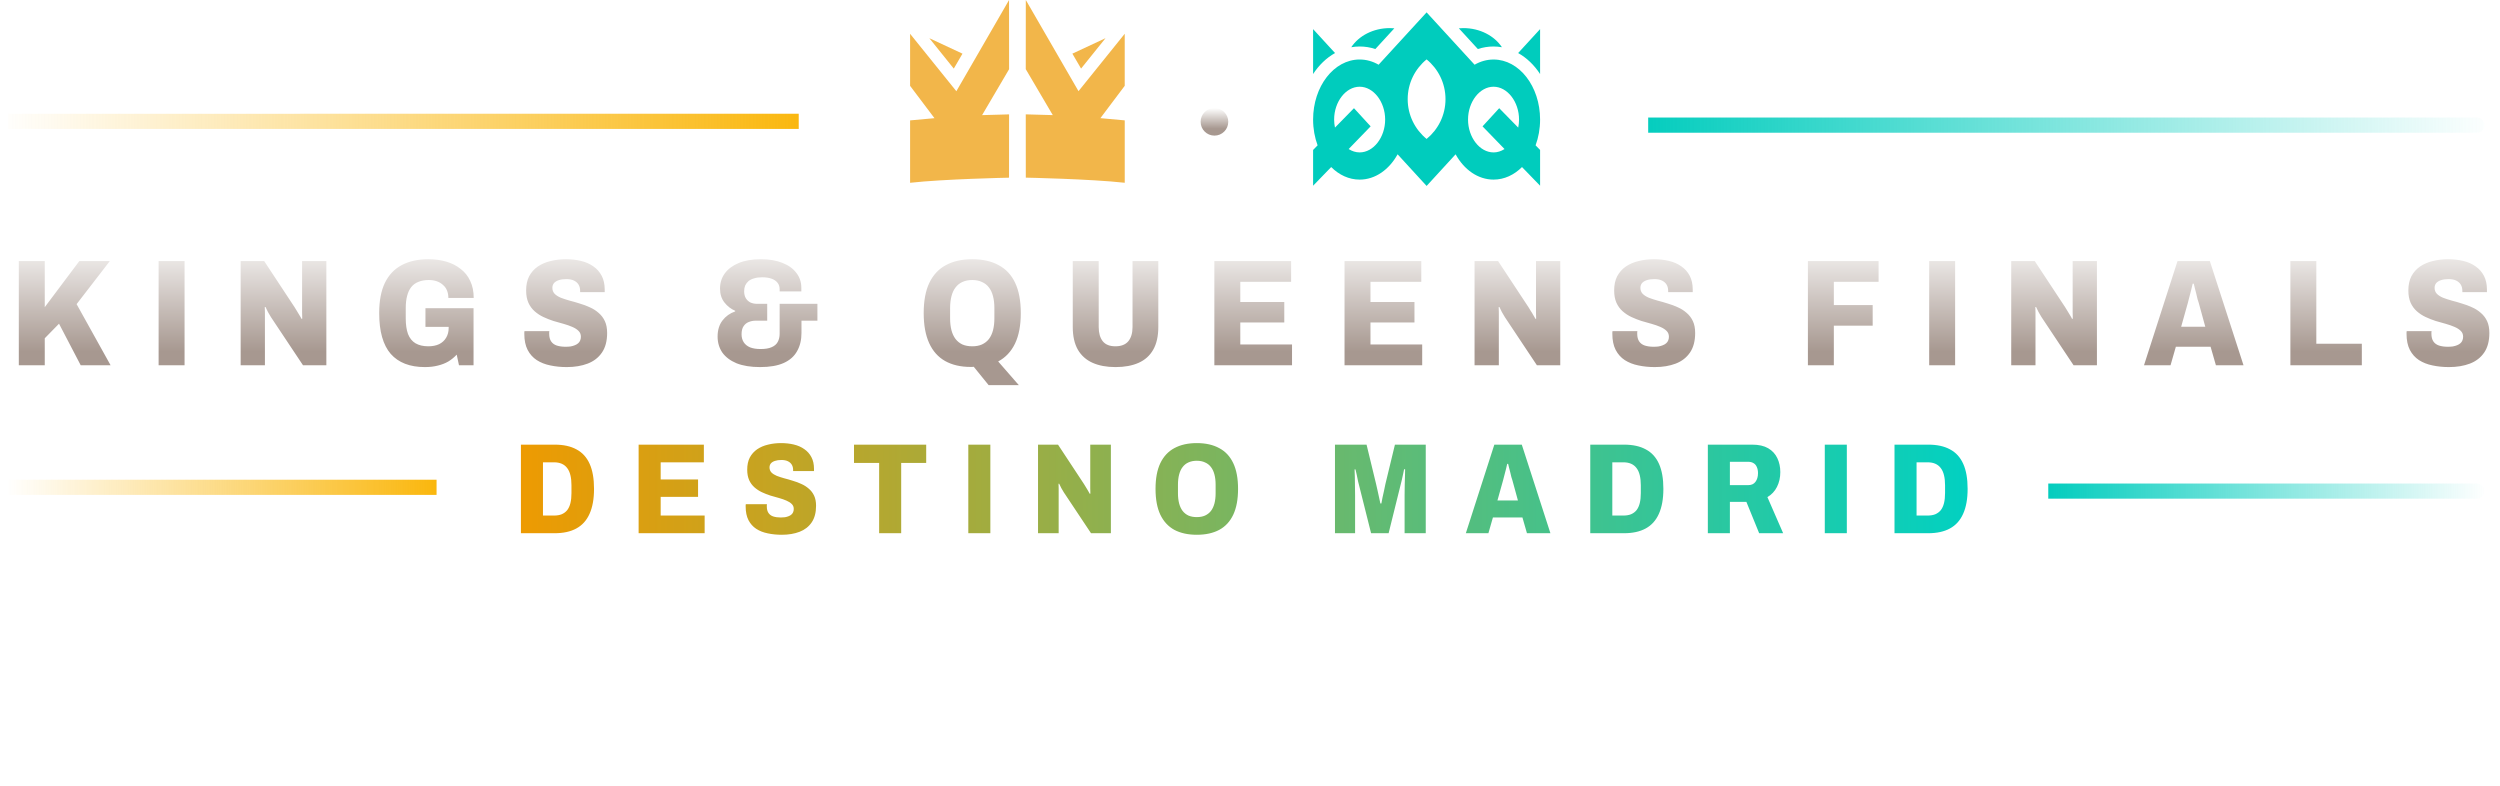 <svg width="280" height="88" viewBox="0 0 280 88" fill="none" xmlns="http://www.w3.org/2000/svg">
  <g filter="url(#filter0_d_1_18)">
    <path
      d="M58.343 59.721V49.8H62.127C63.109 49.8 63.922 49.978 64.567 50.334C65.222 50.681 65.713 51.22 66.04 51.952C66.368 52.674 66.531 53.608 66.531 54.753C66.531 55.88 66.363 56.813 66.026 57.555C65.699 58.286 65.208 58.83 64.553 59.187C63.908 59.543 63.094 59.721 62.112 59.721H58.343ZM60.813 57.742H62.04C62.377 57.742 62.666 57.694 62.907 57.598C63.157 57.492 63.364 57.338 63.528 57.136C63.691 56.924 63.812 56.659 63.889 56.342C63.966 56.024 64.004 55.653 64.004 55.23V54.349C64.004 53.925 63.966 53.555 63.889 53.237C63.812 52.91 63.691 52.64 63.528 52.428C63.364 52.207 63.157 52.043 62.907 51.937C62.666 51.831 62.377 51.778 62.04 51.778H60.813V57.742ZM71.526 59.721V49.8H78.833V51.778H73.996V53.699H78.183V55.648H73.996V57.742H78.92V59.721H71.526ZM87.558 59.894C87 59.894 86.475 59.841 85.984 59.735C85.502 59.639 85.074 59.471 84.699 59.23C84.333 58.989 84.044 58.667 83.832 58.262C83.62 57.848 83.514 57.338 83.514 56.732C83.514 56.693 83.514 56.65 83.514 56.602C83.514 56.553 83.519 56.51 83.529 56.472H85.897C85.897 56.51 85.892 56.553 85.883 56.602C85.883 56.64 85.883 56.679 85.883 56.717C85.883 57.025 85.945 57.271 86.071 57.454C86.196 57.636 86.374 57.767 86.605 57.843C86.846 57.92 87.125 57.959 87.442 57.959C87.616 57.959 87.775 57.949 87.919 57.93C88.073 57.901 88.208 57.863 88.323 57.815C88.448 57.767 88.554 57.704 88.641 57.627C88.728 57.55 88.79 57.463 88.829 57.367C88.877 57.261 88.901 57.141 88.901 57.006C88.901 56.775 88.824 56.587 88.67 56.443C88.525 56.298 88.328 56.173 88.078 56.067C87.837 55.961 87.563 55.865 87.255 55.779C86.947 55.692 86.624 55.6 86.287 55.504C85.96 55.398 85.642 55.273 85.334 55.129C85.026 54.984 84.747 54.801 84.496 54.58C84.246 54.358 84.049 54.089 83.904 53.771C83.76 53.444 83.688 53.054 83.688 52.602C83.688 52.072 83.784 51.62 83.977 51.244C84.179 50.868 84.453 50.56 84.8 50.32C85.156 50.079 85.56 49.906 86.013 49.8C86.475 49.684 86.961 49.627 87.471 49.627C87.982 49.627 88.458 49.68 88.901 49.785C89.353 49.891 89.748 50.065 90.085 50.305C90.422 50.536 90.687 50.835 90.879 51.201C91.072 51.566 91.168 52.005 91.168 52.515V52.76H88.829V52.63C88.829 52.409 88.781 52.216 88.684 52.053C88.588 51.889 88.444 51.759 88.251 51.663C88.059 51.566 87.813 51.518 87.515 51.518C87.236 51.518 86.995 51.552 86.793 51.62C86.59 51.687 86.436 51.783 86.331 51.908C86.234 52.033 86.186 52.183 86.186 52.356C86.186 52.577 86.258 52.765 86.403 52.919C86.547 53.064 86.745 53.189 86.995 53.295C87.245 53.391 87.524 53.482 87.832 53.569C88.14 53.646 88.458 53.737 88.785 53.843C89.122 53.94 89.445 54.06 89.753 54.204C90.061 54.339 90.34 54.517 90.591 54.739C90.841 54.95 91.038 55.21 91.183 55.519C91.327 55.827 91.399 56.202 91.399 56.645C91.399 57.406 91.236 58.026 90.908 58.508C90.581 58.989 90.129 59.34 89.551 59.562C88.973 59.783 88.309 59.894 87.558 59.894ZM98.464 59.721V51.85H95.648V49.8H103.734V51.85H100.933V59.721H98.464ZM108.45 59.721V49.8H110.919V59.721H108.45ZM116.259 59.721V49.8H118.498L121.4 54.204C121.448 54.291 121.516 54.402 121.603 54.536C121.689 54.662 121.771 54.797 121.848 54.941C121.935 55.076 122.002 55.196 122.05 55.302L122.122 55.288C122.113 55.085 122.108 54.888 122.108 54.695C122.108 54.503 122.108 54.339 122.108 54.204V49.8H124.419V59.721H122.195L119.148 55.143C119.051 54.989 118.955 54.825 118.859 54.652C118.772 54.469 118.695 54.31 118.628 54.175H118.555C118.565 54.339 118.57 54.508 118.57 54.681C118.57 54.854 118.57 55.008 118.57 55.143V59.721H116.259ZM134.041 59.894C133.059 59.894 132.221 59.711 131.528 59.345C130.844 58.97 130.32 58.402 129.954 57.641C129.598 56.881 129.42 55.918 129.42 54.753C129.42 53.588 129.598 52.63 129.954 51.879C130.32 51.119 130.844 50.556 131.528 50.19C132.221 49.814 133.059 49.627 134.041 49.627C135.032 49.627 135.87 49.814 136.553 50.19C137.247 50.556 137.771 51.119 138.127 51.879C138.484 52.63 138.662 53.588 138.662 54.753C138.662 55.918 138.484 56.881 138.127 57.641C137.771 58.402 137.247 58.97 136.553 59.345C135.87 59.711 135.032 59.894 134.041 59.894ZM134.041 57.916C134.397 57.916 134.705 57.858 134.965 57.742C135.234 57.617 135.456 57.444 135.629 57.222C135.802 56.992 135.932 56.712 136.019 56.385C136.106 56.048 136.149 55.673 136.149 55.259V54.277C136.149 53.853 136.106 53.477 136.019 53.15C135.932 52.813 135.802 52.534 135.629 52.313C135.456 52.082 135.234 51.908 134.965 51.793C134.705 51.668 134.397 51.605 134.041 51.605C133.684 51.605 133.372 51.668 133.102 51.793C132.842 51.908 132.625 52.082 132.452 52.313C132.279 52.534 132.149 52.813 132.062 53.15C131.976 53.477 131.932 53.853 131.932 54.277V55.259C131.932 55.673 131.976 56.048 132.062 56.385C132.149 56.712 132.279 56.992 132.452 57.222C132.625 57.444 132.842 57.617 133.102 57.742C133.372 57.858 133.684 57.916 134.041 57.916ZM149.517 59.721V49.8H153.055L154.124 54.219C154.162 54.383 154.211 54.594 154.268 54.854C154.326 55.105 154.384 55.369 154.442 55.648C154.499 55.918 154.552 56.163 154.6 56.385H154.716C154.745 56.212 154.783 56.005 154.832 55.764C154.889 55.514 154.947 55.254 155.005 54.984C155.063 54.715 155.116 54.459 155.164 54.219L156.232 49.8H159.684V59.721H157.315V55.446C157.315 55.061 157.32 54.676 157.33 54.291C157.339 53.906 157.349 53.559 157.359 53.251C157.368 52.943 157.373 52.712 157.373 52.558H157.258C157.238 52.693 157.2 52.881 157.142 53.121C157.094 53.352 157.041 53.593 156.983 53.843C156.925 54.084 156.873 54.296 156.824 54.479L155.525 59.721H153.561L152.247 54.479C152.208 54.315 152.16 54.123 152.102 53.901C152.054 53.67 152.006 53.434 151.958 53.194C151.91 52.953 151.862 52.746 151.813 52.573H151.712C151.722 52.804 151.732 53.083 151.741 53.41C151.751 53.737 151.756 54.079 151.756 54.435C151.765 54.792 151.77 55.129 151.77 55.446V59.721H149.517ZM164.174 59.721L167.365 49.8H170.441L173.647 59.721H171.019L170.513 57.959H167.206L166.701 59.721H164.174ZM167.712 56.053H170.008L169.387 53.786C169.358 53.689 169.32 53.569 169.272 53.425C169.233 53.271 169.195 53.107 169.156 52.934C169.117 52.76 169.074 52.592 169.026 52.428C168.988 52.255 168.949 52.096 168.911 51.952H168.809C168.771 52.135 168.723 52.337 168.665 52.558C168.607 52.78 168.549 53.001 168.492 53.222C168.444 53.434 168.395 53.622 168.347 53.786L167.712 56.053ZM178.11 59.721V49.8H181.893C182.875 49.8 183.689 49.978 184.334 50.334C184.989 50.681 185.48 51.22 185.807 51.952C186.134 52.674 186.298 53.608 186.298 54.753C186.298 55.88 186.129 56.813 185.792 57.555C185.465 58.286 184.974 58.83 184.32 59.187C183.674 59.543 182.861 59.721 181.879 59.721H178.11ZM180.579 57.742H181.807C182.144 57.742 182.433 57.694 182.673 57.598C182.924 57.492 183.131 57.338 183.294 57.136C183.458 56.924 183.578 56.659 183.655 56.342C183.732 56.024 183.771 55.653 183.771 55.23V54.349C183.771 53.925 183.732 53.555 183.655 53.237C183.578 52.91 183.458 52.64 183.294 52.428C183.131 52.207 182.924 52.043 182.673 51.937C182.433 51.831 182.144 51.778 181.807 51.778H180.579V57.742ZM191.278 59.721V49.8H196.246C196.978 49.8 197.574 49.935 198.037 50.204C198.499 50.474 198.84 50.844 199.062 51.316C199.283 51.778 199.394 52.298 199.394 52.876C199.394 53.492 199.269 54.045 199.019 54.536C198.778 55.018 198.422 55.398 197.95 55.677L199.712 59.721H197.026L195.596 56.212H193.748V59.721H191.278ZM193.748 54.334H195.813C196.159 54.334 196.424 54.214 196.607 53.973C196.799 53.723 196.896 53.396 196.896 52.991C196.896 52.722 196.852 52.496 196.766 52.313C196.689 52.12 196.568 51.976 196.405 51.879C196.241 51.773 196.039 51.721 195.798 51.721H193.748V54.334ZM204.376 59.721V49.8H206.845V59.721H204.376ZM212.185 59.721V49.8H215.969C216.951 49.8 217.764 49.978 218.409 50.334C219.064 50.681 219.555 51.22 219.882 51.952C220.21 52.674 220.373 53.608 220.373 54.753C220.373 55.88 220.205 56.813 219.868 57.555C219.541 58.286 219.05 58.83 218.395 59.187C217.75 59.543 216.936 59.721 215.954 59.721H212.185ZM214.655 57.742H215.882C216.219 57.742 216.508 57.694 216.749 57.598C216.999 57.492 217.206 57.338 217.37 57.136C217.533 56.924 217.654 56.659 217.731 56.342C217.808 56.024 217.846 55.653 217.846 55.23V54.349C217.846 53.925 217.808 53.555 217.731 53.237C217.654 52.91 217.533 52.64 217.37 52.428C217.206 52.207 216.999 52.043 216.749 51.937C216.508 51.831 216.219 51.778 215.882 51.778H214.655V57.742Z"
      fill="url(#paint0_linear_1_18)" />
  </g>
  <path
    d="M2.107 40.909V29.237H5.013V34.402L8.886 29.237H12.301L8.58 34.062L12.386 40.909H9.039L6.61 36.254L5.013 37.885V40.909H2.107ZM17.765 40.909V29.237H20.671V40.909H17.765ZM26.953 40.909V29.237H29.586L33.001 34.419C33.058 34.521 33.137 34.651 33.239 34.809C33.341 34.957 33.437 35.115 33.528 35.285C33.63 35.444 33.709 35.585 33.766 35.71L33.851 35.693C33.839 35.455 33.834 35.223 33.834 34.996C33.834 34.77 33.834 34.577 33.834 34.419V29.237H36.552V40.909H33.936L30.351 35.523C30.238 35.342 30.124 35.149 30.011 34.945C29.909 34.73 29.819 34.543 29.739 34.385H29.654C29.666 34.577 29.671 34.776 29.671 34.979C29.671 35.183 29.671 35.364 29.671 35.523V40.909H26.953ZM47.583 41.113C45.907 41.113 44.633 40.62 43.761 39.635C42.9 38.638 42.47 37.114 42.47 35.064C42.47 33.705 42.679 32.584 43.098 31.701C43.529 30.806 44.157 30.137 44.984 29.696C45.811 29.254 46.807 29.033 47.974 29.033C48.71 29.033 49.384 29.124 49.996 29.305C50.607 29.486 51.14 29.758 51.593 30.12C52.057 30.472 52.414 30.919 52.663 31.463C52.924 32.006 53.054 32.641 53.054 33.365H50.217C50.217 33.06 50.166 32.782 50.064 32.533C49.962 32.284 49.809 32.074 49.605 31.904C49.413 31.723 49.18 31.587 48.908 31.497C48.648 31.406 48.353 31.361 48.025 31.361C47.583 31.361 47.198 31.429 46.87 31.565C46.541 31.689 46.27 31.887 46.054 32.159C45.85 32.42 45.697 32.748 45.596 33.145C45.494 33.53 45.443 33.983 45.443 34.504V35.659C45.443 36.361 45.528 36.944 45.697 37.409C45.879 37.873 46.156 38.219 46.53 38.445C46.915 38.672 47.397 38.785 47.974 38.785C48.438 38.785 48.841 38.706 49.18 38.547C49.52 38.377 49.781 38.139 49.962 37.834C50.154 37.517 50.251 37.148 50.251 36.729V36.61H47.651V34.521H53.037V40.909H51.406L51.151 39.719C50.879 40.014 50.568 40.269 50.217 40.484C49.866 40.688 49.475 40.841 49.044 40.943C48.614 41.056 48.127 41.113 47.583 41.113ZM63.48 41.113C62.823 41.113 62.206 41.05 61.628 40.926C61.062 40.812 60.558 40.614 60.116 40.331C59.686 40.048 59.346 39.669 59.097 39.193C58.847 38.706 58.723 38.105 58.723 37.392C58.723 37.347 58.723 37.296 58.723 37.239C58.723 37.182 58.729 37.131 58.74 37.086H61.526C61.526 37.131 61.52 37.182 61.509 37.239C61.509 37.284 61.509 37.33 61.509 37.375C61.509 37.737 61.583 38.026 61.73 38.241C61.877 38.457 62.087 38.609 62.359 38.7C62.642 38.791 62.97 38.836 63.344 38.836C63.548 38.836 63.735 38.825 63.905 38.802C64.086 38.768 64.244 38.723 64.38 38.666C64.528 38.609 64.652 38.536 64.754 38.445C64.856 38.355 64.93 38.253 64.975 38.139C65.032 38.015 65.06 37.873 65.06 37.715C65.06 37.443 64.969 37.222 64.788 37.052C64.618 36.882 64.386 36.735 64.091 36.61C63.808 36.486 63.486 36.373 63.123 36.271C62.761 36.169 62.381 36.061 61.985 35.948C61.6 35.823 61.226 35.676 60.864 35.506C60.501 35.336 60.173 35.121 59.878 34.861C59.584 34.6 59.352 34.283 59.182 33.909C59.012 33.524 58.927 33.065 58.927 32.533C58.927 31.91 59.04 31.378 59.267 30.936C59.504 30.494 59.827 30.132 60.235 29.849C60.654 29.566 61.13 29.362 61.662 29.237C62.206 29.101 62.778 29.033 63.378 29.033C63.978 29.033 64.539 29.096 65.06 29.22C65.592 29.345 66.057 29.549 66.453 29.832C66.849 30.104 67.161 30.455 67.387 30.885C67.614 31.315 67.727 31.831 67.727 32.431V32.72H64.975V32.567C64.975 32.306 64.918 32.08 64.805 31.887C64.692 31.695 64.522 31.542 64.295 31.429C64.069 31.315 63.78 31.259 63.429 31.259C63.1 31.259 62.817 31.298 62.58 31.378C62.342 31.457 62.16 31.57 62.036 31.718C61.922 31.865 61.866 32.04 61.866 32.244C61.866 32.505 61.951 32.725 62.121 32.907C62.291 33.077 62.523 33.224 62.817 33.349C63.112 33.462 63.44 33.569 63.803 33.671C64.165 33.762 64.539 33.87 64.924 33.994C65.32 34.107 65.7 34.249 66.062 34.419C66.425 34.577 66.753 34.787 67.048 35.047C67.342 35.297 67.574 35.602 67.744 35.965C67.914 36.327 67.999 36.769 67.999 37.29C67.999 38.185 67.806 38.915 67.421 39.482C67.036 40.048 66.504 40.461 65.824 40.722C65.145 40.982 64.363 41.113 63.48 41.113ZM85.128 41.113C84.086 41.113 83.208 40.971 82.495 40.688C81.793 40.393 81.26 39.991 80.898 39.482C80.547 38.961 80.371 38.366 80.371 37.698C80.371 36.973 80.552 36.373 80.915 35.897C81.277 35.421 81.753 35.081 82.342 34.877V34.809C81.866 34.606 81.464 34.294 81.136 33.875C80.807 33.456 80.643 32.935 80.643 32.312C80.643 31.678 80.819 31.117 81.17 30.63C81.532 30.132 82.053 29.741 82.733 29.458C83.412 29.175 84.239 29.033 85.213 29.033C86.153 29.033 86.957 29.169 87.626 29.441C88.305 29.701 88.826 30.075 89.189 30.562C89.562 31.038 89.749 31.593 89.749 32.227V32.635H87.32V32.397C87.32 32.103 87.24 31.859 87.082 31.666C86.923 31.463 86.697 31.31 86.402 31.208C86.119 31.106 85.768 31.055 85.349 31.055C85.009 31.055 84.715 31.095 84.466 31.174C84.216 31.242 84.007 31.344 83.837 31.48C83.678 31.616 83.554 31.78 83.463 31.972C83.384 32.165 83.344 32.38 83.344 32.618C83.344 32.924 83.406 33.184 83.531 33.399C83.656 33.603 83.826 33.762 84.041 33.875C84.267 33.977 84.516 34.028 84.788 34.028H85.927V35.914H84.635C84.364 35.914 84.103 35.965 83.854 36.067C83.616 36.157 83.424 36.316 83.276 36.542C83.129 36.758 83.055 37.058 83.055 37.443C83.055 37.783 83.135 38.077 83.293 38.326C83.452 38.575 83.69 38.768 84.007 38.904C84.324 39.029 84.72 39.091 85.196 39.091C85.706 39.091 86.114 39.023 86.419 38.887C86.736 38.751 86.963 38.559 87.099 38.309C87.246 38.049 87.32 37.743 87.32 37.392V34.028H91.55V35.914H89.766V37.29C89.766 38.072 89.602 38.751 89.273 39.329C88.956 39.906 88.458 40.348 87.778 40.654C87.099 40.96 86.215 41.113 85.128 41.113ZM110.726 43.134L109.061 41.079C109.004 41.09 108.942 41.096 108.874 41.096C108.817 41.096 108.761 41.096 108.704 41.096C107.594 41.096 106.643 40.875 105.85 40.433C105.068 39.991 104.474 39.323 104.066 38.428C103.658 37.533 103.454 36.412 103.454 35.064C103.454 33.694 103.664 32.567 104.083 31.683C104.513 30.789 105.131 30.126 105.935 29.696C106.75 29.254 107.736 29.033 108.891 29.033C110.058 29.033 111.043 29.254 111.847 29.696C112.663 30.126 113.28 30.789 113.699 31.683C114.118 32.567 114.328 33.694 114.328 35.064C114.328 36.446 114.112 37.584 113.682 38.479C113.252 39.374 112.623 40.042 111.796 40.484L114.107 43.134H110.726ZM108.891 38.785C109.31 38.785 109.672 38.717 109.978 38.581C110.295 38.434 110.556 38.23 110.76 37.969C110.964 37.698 111.117 37.369 111.219 36.984C111.32 36.588 111.371 36.146 111.371 35.659V34.504C111.371 34.005 111.32 33.564 111.219 33.179C111.117 32.782 110.964 32.454 110.76 32.193C110.556 31.921 110.295 31.718 109.978 31.582C109.672 31.434 109.31 31.361 108.891 31.361C108.472 31.361 108.104 31.434 107.787 31.582C107.481 31.718 107.226 31.921 107.022 32.193C106.818 32.454 106.665 32.782 106.563 33.179C106.462 33.564 106.411 34.005 106.411 34.504V35.659C106.411 36.146 106.462 36.588 106.563 36.984C106.665 37.369 106.818 37.698 107.022 37.969C107.226 38.23 107.481 38.434 107.787 38.581C108.104 38.717 108.472 38.785 108.891 38.785ZM124.94 41.113C123.944 41.113 123.089 40.954 122.375 40.637C121.662 40.32 121.112 39.833 120.727 39.176C120.342 38.508 120.149 37.652 120.149 36.61V29.237H123.055V36.627C123.055 37.307 123.208 37.839 123.513 38.224C123.819 38.598 124.289 38.785 124.923 38.785C125.569 38.785 126.05 38.598 126.368 38.224C126.685 37.839 126.843 37.307 126.843 36.627V29.237H129.731V36.61C129.731 37.652 129.539 38.508 129.154 39.176C128.78 39.833 128.236 40.32 127.523 40.637C126.809 40.954 125.948 41.113 124.94 41.113ZM136.008 40.909V29.237H144.605V31.565H138.913V33.824H143.84V36.118H138.913V38.581H144.707V40.909H136.008ZM150.588 40.909V29.237H159.184V31.565H153.493V33.824H158.42V36.118H153.493V38.581H159.286V40.909H150.588ZM165.15 40.909V29.237H167.784L171.199 34.419C171.255 34.521 171.335 34.651 171.436 34.809C171.538 34.957 171.635 35.115 171.725 35.285C171.827 35.444 171.906 35.585 171.963 35.71L172.048 35.693C172.037 35.455 172.031 35.223 172.031 34.996C172.031 34.77 172.031 34.577 172.031 34.419V29.237H174.749V40.909H172.133L168.548 35.523C168.435 35.342 168.322 35.149 168.208 34.945C168.107 34.73 168.016 34.543 167.937 34.385H167.852C167.863 34.577 167.869 34.776 167.869 34.979C167.869 35.183 167.869 35.364 167.869 35.523V40.909H165.15ZM185.339 41.113C184.682 41.113 184.065 41.05 183.487 40.926C182.921 40.812 182.417 40.614 181.975 40.331C181.545 40.048 181.205 39.669 180.956 39.193C180.707 38.706 180.582 38.105 180.582 37.392C180.582 37.347 180.582 37.296 180.582 37.239C180.582 37.182 180.588 37.131 180.599 37.086H183.385C183.385 37.131 183.38 37.182 183.368 37.239C183.368 37.284 183.368 37.33 183.368 37.375C183.368 37.737 183.442 38.026 183.589 38.241C183.736 38.457 183.946 38.609 184.218 38.7C184.501 38.791 184.829 38.836 185.203 38.836C185.407 38.836 185.594 38.825 185.764 38.802C185.945 38.768 186.104 38.723 186.239 38.666C186.387 38.609 186.511 38.536 186.613 38.445C186.715 38.355 186.789 38.253 186.834 38.139C186.891 38.015 186.919 37.873 186.919 37.715C186.919 37.443 186.828 37.222 186.647 37.052C186.477 36.882 186.245 36.735 185.951 36.61C185.667 36.486 185.345 36.373 184.982 36.271C184.62 36.169 184.24 36.061 183.844 35.948C183.459 35.823 183.085 35.676 182.723 35.506C182.36 35.336 182.032 35.121 181.737 34.861C181.443 34.6 181.211 34.283 181.041 33.909C180.871 33.524 180.786 33.065 180.786 32.533C180.786 31.91 180.899 31.378 181.126 30.936C181.364 30.494 181.686 30.132 182.094 29.849C182.513 29.566 182.989 29.362 183.521 29.237C184.065 29.101 184.637 29.033 185.237 29.033C185.837 29.033 186.398 29.096 186.919 29.22C187.451 29.345 187.916 29.549 188.312 29.832C188.709 30.104 189.02 30.455 189.247 30.885C189.473 31.315 189.586 31.831 189.586 32.431V32.72H186.834V32.567C186.834 32.306 186.777 32.08 186.664 31.887C186.551 31.695 186.381 31.542 186.155 31.429C185.928 31.315 185.639 31.259 185.288 31.259C184.96 31.259 184.676 31.298 184.439 31.378C184.201 31.457 184.02 31.57 183.895 31.718C183.782 31.865 183.725 32.04 183.725 32.244C183.725 32.505 183.81 32.725 183.98 32.907C184.15 33.077 184.382 33.224 184.676 33.349C184.971 33.462 185.299 33.569 185.662 33.671C186.024 33.762 186.398 33.87 186.783 33.994C187.18 34.107 187.559 34.249 187.921 34.419C188.284 34.577 188.612 34.787 188.907 35.047C189.201 35.297 189.433 35.602 189.603 35.965C189.773 36.327 189.858 36.769 189.858 37.29C189.858 38.185 189.666 38.915 189.281 39.482C188.895 40.048 188.363 40.461 187.684 40.722C187.004 40.982 186.222 41.113 185.339 41.113ZM202.485 40.909V29.237H210.402V31.565H205.39V34.164H209.74V36.474H205.39V40.909H202.485ZM216.069 40.909V29.237H218.974V40.909H216.069ZM225.257 40.909V29.237H227.89L231.305 34.419C231.362 34.521 231.441 34.651 231.543 34.809C231.645 34.957 231.741 35.115 231.832 35.285C231.934 35.444 232.013 35.585 232.069 35.71L232.154 35.693C232.143 35.455 232.137 35.223 232.137 34.996C232.137 34.77 232.137 34.577 232.137 34.419V29.237H234.856V40.909H232.239L228.655 35.523C228.541 35.342 228.428 35.149 228.315 34.945C228.213 34.73 228.122 34.543 228.043 34.385H227.958C227.969 34.577 227.975 34.776 227.975 34.979C227.975 35.183 227.975 35.364 227.975 35.523V40.909H225.257ZM240.128 40.909L243.882 29.237H247.501L251.273 40.909H248.181L247.586 38.836H243.695L243.101 40.909H240.128ZM244.29 36.593H246.991L246.261 33.926C246.227 33.813 246.182 33.671 246.125 33.501C246.08 33.32 246.034 33.128 245.989 32.924C245.944 32.72 245.893 32.522 245.836 32.329C245.791 32.125 245.745 31.938 245.7 31.768H245.581C245.536 31.984 245.479 32.221 245.411 32.482C245.343 32.742 245.275 33.003 245.207 33.264C245.151 33.513 245.094 33.733 245.038 33.926L244.29 36.593ZM256.523 40.909V29.237H259.428V38.496H264.525V40.909H256.523ZM274.289 41.113C273.632 41.113 273.015 41.05 272.437 40.926C271.871 40.812 271.367 40.614 270.925 40.331C270.495 40.048 270.155 39.669 269.906 39.193C269.657 38.706 269.532 38.105 269.532 37.392C269.532 37.347 269.532 37.296 269.532 37.239C269.532 37.182 269.538 37.131 269.549 37.086H272.336C272.336 37.131 272.33 37.182 272.319 37.239C272.319 37.284 272.319 37.33 272.319 37.375C272.319 37.737 272.392 38.026 272.539 38.241C272.687 38.457 272.896 38.609 273.168 38.7C273.451 38.791 273.78 38.836 274.153 38.836C274.357 38.836 274.544 38.825 274.714 38.802C274.895 38.768 275.054 38.723 275.19 38.666C275.337 38.609 275.462 38.536 275.564 38.445C275.665 38.355 275.739 38.253 275.784 38.139C275.841 38.015 275.869 37.873 275.869 37.715C275.869 37.443 275.779 37.222 275.597 37.052C275.428 36.882 275.195 36.735 274.901 36.61C274.618 36.486 274.295 36.373 273.933 36.271C273.57 36.169 273.191 36.061 272.794 35.948C272.409 35.823 272.035 35.676 271.673 35.506C271.311 35.336 270.982 35.121 270.688 34.861C270.393 34.6 270.161 34.283 269.991 33.909C269.821 33.524 269.736 33.065 269.736 32.533C269.736 31.91 269.849 31.378 270.076 30.936C270.314 30.494 270.637 30.132 271.044 29.849C271.463 29.566 271.939 29.362 272.471 29.237C273.015 29.101 273.587 29.033 274.187 29.033C274.788 29.033 275.348 29.096 275.869 29.22C276.402 29.345 276.866 29.549 277.262 29.832C277.659 30.104 277.97 30.455 278.197 30.885C278.423 31.315 278.537 31.831 278.537 32.431V32.72H275.784V32.567C275.784 32.306 275.728 32.08 275.614 31.887C275.501 31.695 275.331 31.542 275.105 31.429C274.878 31.315 274.589 31.259 274.238 31.259C273.91 31.259 273.627 31.298 273.389 31.378C273.151 31.457 272.97 31.57 272.845 31.718C272.732 31.865 272.675 32.04 272.675 32.244C272.675 32.505 272.76 32.725 272.93 32.907C273.1 33.077 273.332 33.224 273.627 33.349C273.921 33.462 274.25 33.569 274.612 33.671C274.975 33.762 275.348 33.87 275.733 33.994C276.13 34.107 276.509 34.249 276.872 34.419C277.234 34.577 277.563 34.787 277.857 35.047C278.152 35.297 278.384 35.602 278.554 35.965C278.724 36.327 278.808 36.769 278.808 37.29C278.808 38.185 278.616 38.915 278.231 39.482C277.846 40.048 277.313 40.461 276.634 40.722C275.954 40.982 275.173 41.113 274.289 41.113Z"
    fill="url(#paint1_linear_1_18)" />
  <path d="M1.75 54.578L48.046 54.578" stroke="url(#paint2_linear_1_18)" stroke-width="1.699"
    stroke-linecap="square" />
  <path
    d="M277.401 55.852C277.87 55.852 278.251 55.472 278.251 55.003C278.251 54.534 277.87 54.154 277.401 54.154V55.852ZM230.256 54.154H229.406V55.852H230.256V54.154ZM277.401 54.154L230.256 54.154V55.852L277.401 55.852V54.154Z"
    fill="url(#paint3_linear_1_18)" />
  <path d="M1.75 13.592L88.608 13.591" stroke="url(#paint4_linear_1_18)" stroke-width="1.699"
    stroke-linecap="square" />
  <path
    d="M277.401 14.866C277.87 14.866 278.251 14.486 278.251 14.016C278.251 13.547 277.87 13.167 277.401 13.167V14.866ZM185.447 13.167H184.597V14.866H185.447V13.167ZM277.401 13.167L185.447 13.167V14.866L277.401 14.866V13.167Z"
    fill="url(#paint5_linear_1_18)" />
  <path
    d="M172.49 13.392C172.49 9.677 170.156 6.666 167.278 6.666C166.521 6.666 165.802 6.875 165.153 7.249L159.779 1.386L154.404 7.249C153.756 6.875 153.037 6.664 152.28 6.664C149.401 6.666 147.067 9.676 147.067 13.392C147.067 14.426 147.249 15.405 147.572 16.279L147.067 16.795V20.802L149.093 18.711C149.975 19.591 151.08 20.116 152.28 20.116C154.035 20.116 155.585 18.996 156.531 17.282L157.797 18.663L159.78 20.826L161.776 18.648L163.028 17.282C163.972 18.996 165.524 20.115 167.278 20.115C168.479 20.115 169.584 19.59 170.465 18.71L172.49 20.801V16.794L171.986 16.278C172.309 15.402 172.49 14.423 172.49 13.389V13.392ZM152.28 17.07C151.842 17.07 151.424 16.932 151.049 16.693L153.511 14.152L151.645 12.118L149.517 14.291C149.458 14.002 149.423 13.701 149.423 13.392C149.423 11.397 150.731 9.713 152.28 9.713C153.829 9.713 155.137 11.398 155.137 13.392C155.137 15.385 153.829 17.07 152.28 17.07ZM159.779 15.562C158.487 14.508 157.661 12.904 157.661 11.107C157.661 9.309 158.487 7.705 159.779 6.652C161.071 7.705 161.896 9.309 161.896 11.107C161.896 12.904 161.071 14.508 159.779 15.562ZM167.276 17.07C165.728 17.07 164.42 15.385 164.42 13.392C164.42 11.398 165.728 9.713 167.276 9.713C168.825 9.713 170.133 11.398 170.133 13.392C170.133 13.701 170.099 14.003 170.039 14.291L167.911 12.118L166.045 14.152L168.508 16.693C168.132 16.932 167.714 17.072 167.276 17.072V17.07ZM170.032 5.941L172.49 3.261V8.293C171.837 7.29 170.996 6.48 170.032 5.941ZM163.392 3.171C163.557 3.158 163.724 3.147 163.893 3.147C165.754 3.147 167.372 4.013 168.216 5.29C167.909 5.236 167.596 5.207 167.278 5.207C166.677 5.207 166.089 5.303 165.52 5.492L163.392 3.171ZM147.067 8.293V3.261L149.525 5.941C148.562 6.48 147.721 7.29 147.067 8.293ZM151.341 5.29C152.185 4.012 153.804 3.147 155.664 3.147C155.834 3.147 156.001 3.158 156.166 3.171L154.039 5.492C153.47 5.303 152.882 5.207 152.281 5.207C151.963 5.207 151.648 5.237 151.342 5.29H151.341Z"
    fill="#00CCBD" />
  <path
    d="M114.885 12.808V12.84L114.89 19.896C114.89 19.896 122.151 20.043 125.963 20.469H125.971V13.481L123.258 13.235H123.243L125.961 9.621L125.969 9.609V3.782L120.792 10.211L114.89 0V0.047L114.885 7.746L117.911 12.892H117.883L114.885 12.808Z"
    fill="#F2B64A" />
  <path
    d="M101.931 13.484V20.473C105.694 20.051 112.826 19.903 113.004 19.9H113.012L113.017 12.81L110.005 12.894H109.995L113.01 7.765L113.019 7.751L113.013 0.005L107.112 10.217L101.931 3.786V9.615L104.661 13.237L104.629 13.239L101.93 13.484H101.931Z"
    fill="#F2B64A" />
  <path d="M123.782 4.322L123.82 4.275L120.105 6.009L120.119 6.032L121.08 7.681L123.782 4.322Z"
    fill="#F2B64A" />
  <path d="M107.78 6.04L107.797 6.011L104.085 4.278L104.133 4.336L106.824 7.684L107.78 6.04Z"
    fill="#F2B64A" />
  <circle cx="136.018" cy="13.643" r="1.547" fill="url(#paint6_linear_1_18)" />
  <defs>
    <filter id="filter0_d_1_18" x="29.968" y="21.251" width="218.781" height="67.019" filterUnits="userSpaceOnUse"
      color-interpolation-filters="sRGB">
      <feFlood flood-opacity="0" result="BackgroundImageFix" />
      <feColorMatrix in="SourceAlpha" type="matrix" values="0 0 0 0 0 0 0 0 0 0 0 0 0 0 0 0 0 0 127 0"
        result="hardAlpha" />
      <feOffset />
      <feGaussianBlur stdDeviation="14.188" />
      <feComposite in2="hardAlpha" operator="out" />
      <feColorMatrix type="matrix" values="0 0 0 0 0.396 0 0 0 0 0.292 0 0 0 0 0.292 0 0 0 1 0" />
      <feBlend mode="normal" in2="BackgroundImageFix" result="effect1_dropShadow_1_18" />
      <feBlend mode="normal" in="SourceGraphic" in2="effect1_dropShadow_1_18" result="shape" />
    </filter>
    <linearGradient id="paint0_linear_1_18" x1="57.177" y1="54.492" x2="221.177" y2="54.492"
      gradientUnits="userSpaceOnUse">
      <stop stop-color="#EF9A00" />
      <stop offset="1" stop-color="#01D1C2" />
    </linearGradient>
    <linearGradient id="paint1_linear_1_18" x1="140.188" y1="25.909" x2="140.188" y2="39.41"
      gradientUnits="userSpaceOnUse">
      <stop stop-color="white" />
      <stop offset="1" stop-color="#A79890" />
    </linearGradient>
    <linearGradient id="paint2_linear_1_18" x1="0.688" y1="57.087" x2="49.471" y2="57.087"
      gradientUnits="userSpaceOnUse">
      <stop stop-color="#FAB60A" stop-opacity="0" />
      <stop offset="1" stop-color="#FAB60A" />
    </linearGradient>
    <linearGradient id="paint3_linear_1_18" x1="278.463" y1="52.494" x2="228.824" y2="52.494"
      gradientUnits="userSpaceOnUse">
      <stop stop-color="#00CCBD" stop-opacity="0" />
      <stop offset="1" stop-color="#00CCBD" />
    </linearGradient>
    <linearGradient id="paint4_linear_1_18" x1="-0.242" y1="16.101" x2="91.281" y2="16.101"
      gradientUnits="userSpaceOnUse">
      <stop stop-color="#FAB60A" stop-opacity="0" />
      <stop offset="1" stop-color="#FAB60A" />
    </linearGradient>
    <linearGradient id="paint5_linear_1_18" x1="279.472" y1="11.507" x2="182.654" y2="11.507"
      gradientUnits="userSpaceOnUse">
      <stop stop-color="#00CCBD" stop-opacity="0" />
      <stop offset="1" stop-color="#00CCBD" />
    </linearGradient>
    <linearGradient id="paint6_linear_1_18" x1="136.018" y1="12.096" x2="136.018" y2="14.417"
      gradientUnits="userSpaceOnUse">
      <stop stop-color="white" />
      <stop offset="1" stop-color="#A79890" />
    </linearGradient>
  </defs>
</svg>